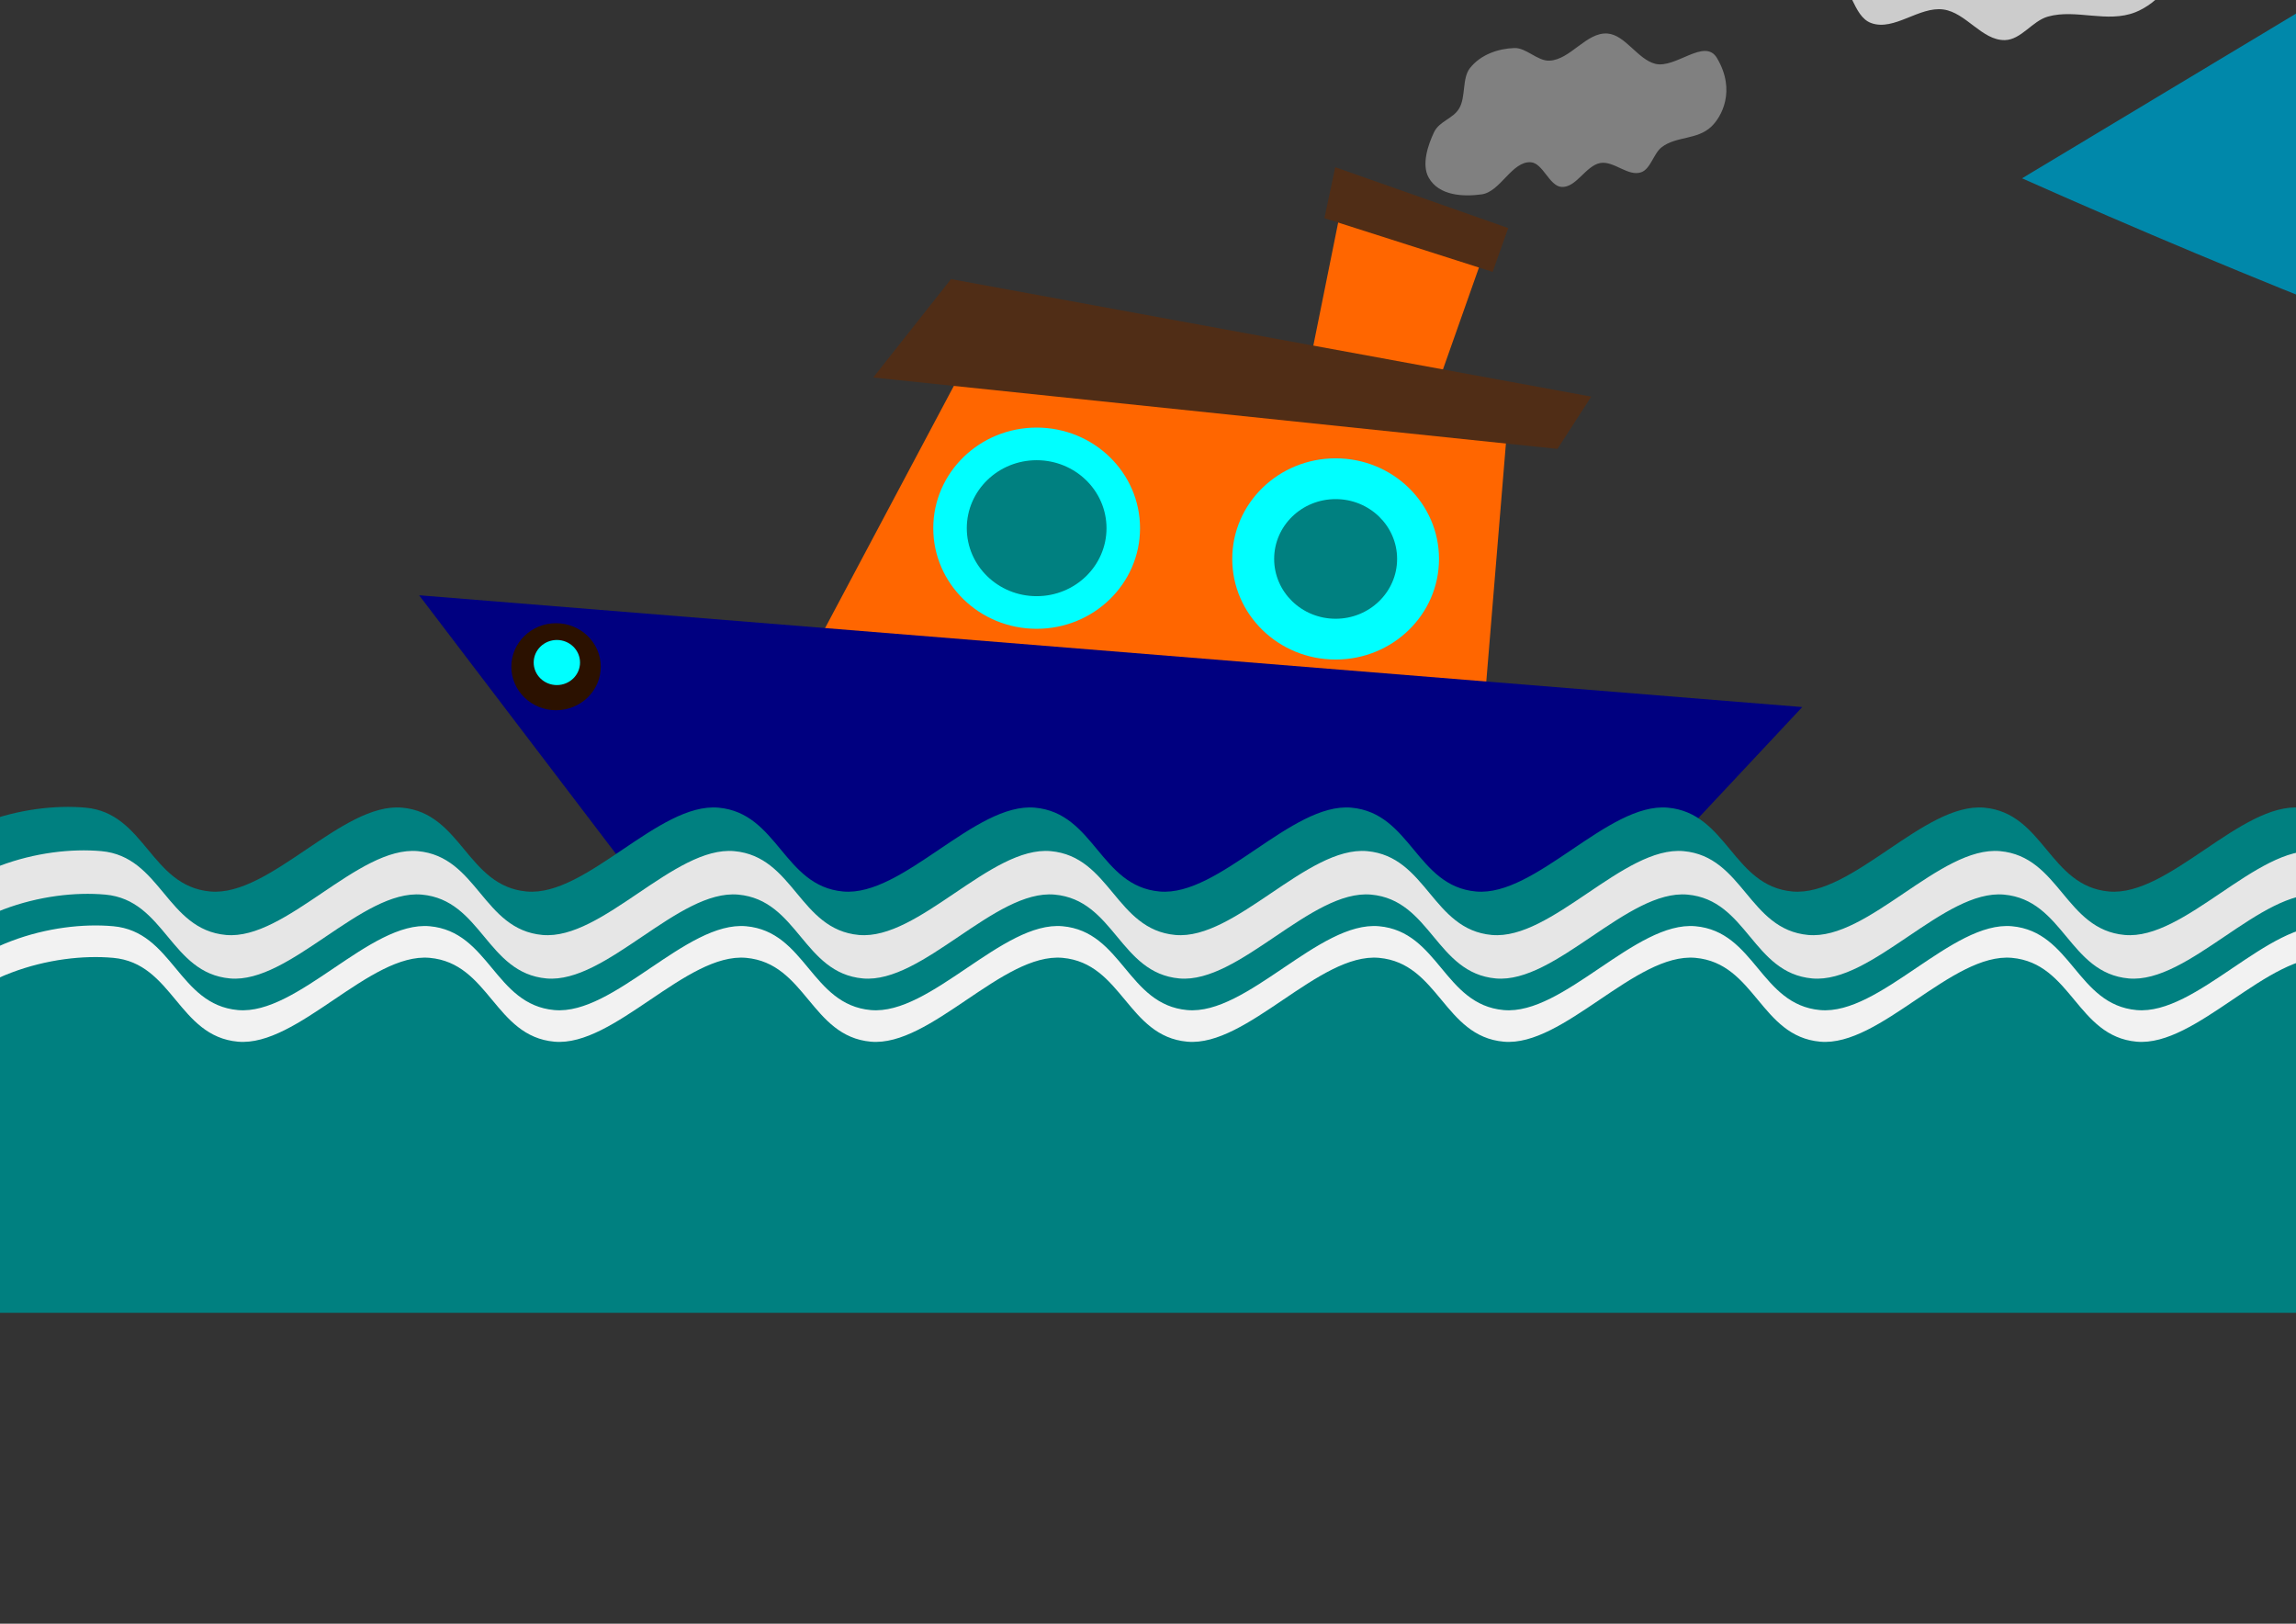<?xml version="1.0" encoding="UTF-8" standalone="no"?>
<!-- Created with Inkscape (http://www.inkscape.org/) -->

<svg
   xmlns:dc="http://purl.org/dc/elements/1.1/"
   xmlns:cc="http://creativecommons.org/ns#"
   xmlns:rdf="http://www.w3.org/1999/02/22-rdf-syntax-ns#"
   xmlns:svg="http://www.w3.org/2000/svg"
   xmlns="http://www.w3.org/2000/svg"
   xmlns:sodipodi="http://sodipodi.sourceforge.net/DTD/sodipodi-0.dtd"
   xmlns:inkscape="http://www.inkscape.org/namespaces/inkscape"
   width="297mm"
   height="210mm"
   viewBox="0 0 1052.362 744.094"
   id="svg2"
   version="1.1"
   inkscape:version="0.91 r13725"
   sodipodi:docname="Boat.svg">
  <rect x="0" y="0" width="1052.362" height="744.094" fill="#333333" stroke="none"/>
  <defs
     id="defs4" />
  <sodipodi:namedview
     id="base"
     pagecolor="#ffffff"
     bordercolor="#666666"
     borderopacity="1.0"
     inkscape:pageopacity="0.0"
     inkscape:pageshadow="2"
     inkscape:zoom="0.27605973"
     inkscape:cx="1046.004"
     inkscape:cy="946.74605"
     inkscape:document-units="px"
     inkscape:current-layer="layer4"
     showgrid="false"
     objecttolerance="10000"
     inkscape:snap-path-clip="true"
     inkscape:snap-path-mask="true"
     guidetolerance="10000"
     showborder="false" />
  <g
     inkscape:label="Layer 1"
     inkscape:groupmode="layer"
     id="layer1"
     transform="translate(0,-308.268)"
     style="display:inline">
    <path
       style="opacity:1;fill:#ff6600;fill-opacity:1;fill-rule:nonzero;stroke:none;stroke-width:0.1;stroke-linecap:round;stroke-linejoin:round;stroke-miterlimit:4;stroke-dasharray:0.1, 0.1;stroke-dashoffset:0;stroke-opacity:1"
       d="m 439.285,481.164 251.02,29.456 -10.246,124.229 -326.582,7.684 z"
       id="rect7422"
       inkscape:connector-curvature="0"
       sodipodi:nodetypes="ccccc" />
    <path
       style="opacity:1;fill:#000080;fill-opacity:1;fill-rule:nonzero;stroke:none;stroke-width:0.1;stroke-linecap:round;stroke-linejoin:round;stroke-miterlimit:4;stroke-dasharray:0.1, 0.1;stroke-dashoffset:0;stroke-opacity:1"
       d="m 192.107,581.06 633.953,51.229 -112.703,120.387 -390.618,0 z"
       id="rect7419"
       inkscape:connector-curvature="0"
       sodipodi:nodetypes="ccccc" />
    <path
       style="opacity:1;fill:#ff6600;fill-opacity:1;fill-rule:nonzero;stroke:none;stroke-width:0.1;stroke-linecap:round;stroke-linejoin:round;stroke-miterlimit:4;stroke-dasharray:0.1, 0.1;stroke-dashoffset:0;stroke-opacity:1"
       d="m 614.646,403.793 68.654,11.678 -38.141,108.021 -54.669,0 z"
       id="rect7472"
       inkscape:connector-curvature="0"
       sodipodi:nodetypes="ccccc" />
    <path
       style="opacity:1;fill:#502d16;fill-opacity:1;fill-rule:nonzero;stroke:none;stroke-width:0.1;stroke-linecap:round;stroke-linejoin:round;stroke-miterlimit:4;stroke-dasharray:0.1, 0.1;stroke-dashoffset:0;stroke-opacity:1"
       d="M 435.888,436.175 729.348,490.029 713.844,513.986 400.242,481.264 Z"
       id="rect7425"
       inkscape:connector-curvature="0"
       sodipodi:nodetypes="ccccc" />
    <ellipse
       style="opacity:1;fill:#00ffff;fill-opacity:1;fill-rule:nonzero;stroke:none;stroke-width:0.1;stroke-linecap:round;stroke-linejoin:round;stroke-miterlimit:4;stroke-dasharray:0.1, 0.1;stroke-dashoffset:0;stroke-opacity:1"
       id="path7428"
       cx="475.145"
       cy="550.323"
       rx="47.386"
       ry="46.106" />
    <ellipse
       ry="46.106"
       rx="47.386"
       cy="564.41"
       cx="612.181"
       id="ellipse7430"
       style="opacity:1;fill:#00ffff;fill-opacity:1;fill-rule:nonzero;stroke:none;stroke-width:0.1;stroke-linecap:round;stroke-linejoin:round;stroke-miterlimit:4;stroke-dasharray:0.1, 0.1;stroke-dashoffset:0;stroke-opacity:1" />
    <ellipse
       ry="19.938"
       rx="20.491"
       cy="613.804"
       cx="254.862"
       id="ellipse7432"
       style="opacity:1;fill:#2b1100;fill-opacity:1;fill-rule:nonzero;stroke:none;stroke-width:0.1;stroke-linecap:round;stroke-linejoin:round;stroke-miterlimit:4;stroke-dasharray:0.1, 0.1;stroke-dashoffset:0;stroke-opacity:1" />
    <ellipse
       style="opacity:1;fill:#00ffff;fill-opacity:1;fill-rule:nonzero;stroke:none;stroke-width:0.1;stroke-linecap:round;stroke-linejoin:round;stroke-miterlimit:4;stroke-dasharray:0.1, 0.1;stroke-dashoffset:0;stroke-opacity:1"
       id="ellipse7434"
       cx="255.236"
       cy="611.883"
       rx="10.619"
       ry="10.332" />
    <ellipse
       ry="31.152"
       rx="32.018"
       cy="550.323"
       cx="475.145"
       id="ellipse7436"
       style="opacity:1;fill:#008080;fill-opacity:1;fill-rule:nonzero;stroke:none;stroke-width:0.1;stroke-linecap:round;stroke-linejoin:round;stroke-miterlimit:4;stroke-dasharray:0.1, 0.1;stroke-dashoffset:0;stroke-opacity:1" />
    <ellipse
       style="opacity:1;fill:#008080;fill-opacity:1;fill-rule:nonzero;stroke:none;stroke-width:0.1;stroke-linecap:round;stroke-linejoin:round;stroke-miterlimit:4;stroke-dasharray:0.1, 0.1;stroke-dashoffset:0;stroke-opacity:1"
       id="ellipse7438"
       cx="612.181"
       cy="564.41"
       rx="28.176"
       ry="27.414" />
    <path
       style="opacity:1;fill:#008080;fill-opacity:1;fill-rule:nonzero;stroke:none;stroke-width:0.1;stroke-linecap:round;stroke-linejoin:round;stroke-miterlimit:4;stroke-dasharray:0.1, 0.1;stroke-dashoffset:0;stroke-opacity:1"
       d="m -48.667,716.815 c 20.087,-30.704 60.535,-40.886 87.889,-38.421 27.354,2.465 29.798,35.956 57.152,38.421 27.354,2.465 60.535,-40.886 87.889,-38.421 27.354,2.465 29.798,35.956 57.152,38.421 27.354,2.465 60.535,-40.886 87.889,-38.421 27.354,2.465 29.798,35.956 57.152,38.421 27.354,2.465 60.535,-40.886 87.889,-38.421 27.354,2.465 29.798,35.956 57.152,38.421 27.354,2.465 60.535,-40.886 87.889,-38.421 27.354,2.465 29.798,35.956 57.152,38.421 27.354,2.465 60.535,-40.886 87.889,-38.421 27.354,2.465 29.798,35.956 57.152,38.421 27.354,2.465 60.535,-40.886 87.889,-38.421 27.354,2.465 29.798,35.956 57.152,38.421 27.354,2.465 60.535,-40.886 87.889,-38.421 27.354,2.465 42.021,10.018 57.152,38.421 15.131,28.404 0,124.229 0,124.229 l -1160.326,0 c 0,0 -20.087,-93.525 0,-124.229 z"
       id="rect7459"
       inkscape:connector-curvature="0"
       sodipodi:nodetypes="zzzzzzzzzzzzzzzzzccz" />
    <path
       sodipodi:nodetypes="zzzzzzzzzzzzzzzzzccz"
       inkscape:connector-curvature="0"
       id="path7462"
       d="m -41.422,736.739 c 20.087,-30.704 60.535,-40.886 87.889,-38.421 27.354,2.465 29.798,35.956 57.152,38.421 27.354,2.465 60.535,-40.886 87.889,-38.421 27.354,2.465 29.798,35.956 57.152,38.421 27.354,2.465 60.535,-40.886 87.889,-38.421 27.354,2.465 29.798,35.956 57.152,38.421 27.354,2.465 60.535,-40.886 87.889,-38.421 27.354,2.465 29.798,35.956 57.152,38.421 27.354,2.465 60.535,-40.886 87.889,-38.421 27.354,2.465 29.798,35.956 57.152,38.421 27.354,2.465 60.535,-40.886 87.889,-38.421 27.354,2.465 29.798,35.956 57.152,38.421 27.354,2.465 60.535,-40.886 87.889,-38.421 27.354,2.465 29.798,35.956 57.152,38.421 27.353,2.465 60.535,-40.886 87.889,-38.421 27.354,2.465 42.021,10.018 57.152,38.421 15.131,28.404 0,124.229 0,124.229 l -1160.326,0 c 0,0 -20.087,-93.525 0,-124.229 z"
       style="opacity:1;fill:#e6e6e6;fill-opacity:1;fill-rule:nonzero;stroke:none;stroke-width:0.1;stroke-linecap:round;stroke-linejoin:round;stroke-miterlimit:4;stroke-dasharray:0.1, 0.1;stroke-dashoffset:0;stroke-opacity:1" />
    <path
       style="opacity:1;fill:#008080;fill-opacity:1;fill-rule:nonzero;stroke:none;stroke-width:0.1;stroke-linecap:round;stroke-linejoin:round;stroke-miterlimit:4;stroke-dasharray:0.1, 0.1;stroke-dashoffset:0;stroke-opacity:1"
       d="m -39.611,756.662 c 20.087,-30.704 60.535,-40.886 87.889,-38.421 27.354,2.465 29.798,35.956 57.152,38.421 27.354,2.465 60.535,-40.886 87.889,-38.421 27.354,2.465 29.798,35.956 57.152,38.421 27.354,2.465 60.535,-40.886 87.889,-38.421 27.354,2.465 29.798,35.956 57.152,38.421 27.354,2.465 60.535,-40.886 87.889,-38.421 27.354,2.465 29.798,35.956 57.152,38.421 27.354,2.465 60.535,-40.886 87.889,-38.421 27.354,2.465 29.798,35.956 57.152,38.421 27.354,2.465 60.535,-40.886 87.889,-38.421 27.354,2.465 29.798,35.956 57.152,38.421 27.354,2.465 60.535,-40.886 87.889,-38.421 27.354,2.465 29.798,35.956 57.152,38.421 27.353,2.465 60.535,-40.886 87.889,-38.421 27.354,2.465 42.021,10.018 57.152,38.421 15.131,28.404 0,124.229 0,124.229 l -1160.326,0 c 0,0 -20.087,-93.525 0,-124.229 z"
       id="path7464"
       inkscape:connector-curvature="0"
       sodipodi:nodetypes="zzzzzzzzzzzzzzzzzccz" />
    <path
       sodipodi:nodetypes="zzzzzzzzzzzzzzzzzccz"
       inkscape:connector-curvature="0"
       id="path7466"
       d="m -35.989,771.151 c 20.087,-30.704 60.535,-40.886 87.889,-38.421 27.354,2.465 29.798,35.956 57.152,38.421 27.354,2.465 60.535,-40.886 87.889,-38.421 27.354,2.465 29.798,35.956 57.152,38.421 27.354,2.465 60.535,-40.886 87.889,-38.421 27.354,2.465 29.798,35.956 57.152,38.421 27.354,2.465 60.535,-40.886 87.889,-38.421 27.354,2.465 29.798,35.956 57.152,38.421 27.354,2.465 60.535,-40.886 87.889,-38.421 27.354,2.465 29.798,35.956 57.152,38.421 27.354,2.465 60.535,-40.886 87.889,-38.421 27.354,2.465 29.798,35.956 57.152,38.421 27.354,2.465 60.535,-40.886 87.889,-38.421 27.354,2.465 29.798,35.956 57.152,38.421 27.353,2.465 60.535,-40.886 87.889,-38.421 27.354,2.465 42.021,10.018 57.152,38.421 15.131,28.404 0,124.229 0,124.229 l -1160.326,0 c 0,0 -20.087,-93.525 0,-124.229 z"
       style="opacity:1;fill:#f2f2f2;fill-opacity:1;fill-rule:nonzero;stroke:none;stroke-width:0.1;stroke-linecap:round;stroke-linejoin:round;stroke-miterlimit:4;stroke-dasharray:0.1, 0.1;stroke-dashoffset:0;stroke-opacity:1" />
    <path
       style="opacity:1;fill:#008080;fill-opacity:1;fill-rule:nonzero;stroke:none;stroke-width:0.1;stroke-linecap:round;stroke-linejoin:round;stroke-miterlimit:4;stroke-dasharray:0.1, 0.1;stroke-dashoffset:0;stroke-opacity:1"
       d="m -35.989,785.641 c 20.087,-30.704 60.535,-40.886 87.889,-38.421 27.354,2.465 29.798,35.956 57.152,38.421 27.354,2.465 60.535,-40.886 87.889,-38.421 27.354,2.465 29.798,35.956 57.152,38.421 27.354,2.465 60.535,-40.886 87.889,-38.421 27.354,2.465 29.798,35.956 57.152,38.421 27.354,2.465 60.535,-40.886 87.889,-38.421 27.354,2.465 29.798,35.956 57.152,38.421 27.354,2.465 60.535,-40.886 87.889,-38.421 27.354,2.465 29.798,35.956 57.152,38.421 27.354,2.465 60.535,-40.886 87.889,-38.421 27.354,2.465 29.798,35.956 57.152,38.421 27.354,2.465 60.535,-40.886 87.889,-38.421 27.354,2.465 29.798,35.956 57.152,38.421 27.353,2.465 60.535,-40.886 87.889,-38.421 27.354,2.465 42.021,10.018 57.152,38.421 15.131,28.404 0,124.229 0,124.229 l -1160.326,0 c 0,0 -20.087,-93.525 0,-124.229 z"
       id="path7468"
       inkscape:connector-curvature="0"
       sodipodi:nodetypes="zzzzzzzzzzzzzzzzzccz" />
    <path
       sodipodi:nodetypes="ccccc"
       inkscape:connector-curvature="0"
       id="path7475"
       d="m 611.997,384.897 79.278,27.891 -7.127,20.092 -77.101,-24.631 z"
       style="opacity:1;fill:#502d16;fill-opacity:1;fill-rule:nonzero;stroke:none;stroke-width:0.1;stroke-linecap:round;stroke-linejoin:round;stroke-miterlimit:4;stroke-dasharray:0.1, 0.1;stroke-dashoffset:0;stroke-opacity:1" />
    <path
       style="opacity:1;fill:#cccccc;fill-opacity:1;fill-rule:nonzero;stroke:none;stroke-width:0.1;stroke-linecap:round;stroke-linejoin:round;stroke-miterlimit:4;stroke-dasharray:0.1, 0.1;stroke-dashoffset:0;stroke-opacity:1"
       d="m 814.044,228.657 c 10.519,-5.954 24.426,-5.76 36.151,-2.824 8.946,2.24 14.354,12.705 23.311,14.898 15.446,3.782 32.532,-9.525 47.521,-4.212 12.668,4.49 17.066,21.792 28.956,28.058 13.887,7.318 41.222,-5.533 46.149,9.371 7.868,23.799 -8.437,36.378 -17.345,39.91 -12.972,5.144 -27.249,-1.623 -40.144,2.014 -7.217,2.035 -12.249,10.638 -19.746,10.776 -10.469,0.193 -17.739,-12.575 -28.109,-14.024 -11.131,-1.555 -22.574,10.036 -33.141,6.208 -8.577,-3.107 -8.815,-18.103 -17.432,-21.097 -13.536,-4.703 -27.889,11.338 -42.03,9.023 -13.567,-2.221 -31.515,-7.892 -35.459,-21.061 -2.773,-9.258 5.6,-19.499 12.686,-26.071 6.078,-5.636 16.592,-4.053 23.115,-9.168 7.019,-5.503 7.754,-17.406 15.515,-21.8 z"
       id="rect7477"
       inkscape:connector-curvature="0"
       sodipodi:nodetypes="aaaaassaaaaaaaaaa" />
    <path
       sodipodi:nodetypes="aaaaassaaaaaaaaaa"
       inkscape:connector-curvature="0"
       id="path7480"
       d="m 673.747,339.474 c 4.945,-6.269 12.984,-8.907 20.278,-9.191 5.565,-0.216 10.625,6.033 16.188,5.782 9.593,-0.433 16.949,-13.161 26.564,-12.431 8.126,0.617 13.877,11.856 21.885,13.871 9.354,2.354 22.693,-12.1 28.302,-2.646 8.957,15.096 1.915,27.159 -2.554,31.409 -6.508,6.19 -15.983,4.301 -22.727,9.42 -3.774,2.865 -5.069,9.894 -9.358,11.486 -5.989,2.224 -12.549,-5.267 -18.786,-4.213 -6.695,1.132 -11.123,11.532 -17.917,10.96 -5.514,-0.464 -8.442,-10.919 -13.958,-11.296 -8.665,-0.593 -13.939,13.504 -22.508,14.705 -8.221,1.152 -19.605,0.762 -24.325,-7.674 -3.319,-5.93 -0.406,-14.772 2.449,-20.788 2.449,-5.16 8.794,-6.149 11.596,-11.032 3.015,-5.254 1.223,-13.736 4.872,-18.362 z"
       style="opacity:1;fill:#808080;fill-opacity:1;fill-rule:nonzero;stroke:none;stroke-width:0.1;stroke-linecap:round;stroke-linejoin:round;stroke-miterlimit:4;stroke-dasharray:0.1, 0.1;stroke-dashoffset:0;stroke-opacity:1" />
  </g>
  <g
     inkscape:groupmode="layer"
     id="layer4"
     inkscape:label="Fish">
    <path
       inkscape:connector-curvature="0"
       id="path7557"
       style="opacity:1;fill:#ffff00;fill-opacity:1;fill-rule:nonzero;stroke:none;stroke-width:0.1;stroke-linecap:round;stroke-linejoin:round;stroke-miterlimit:4;stroke-dasharray:0.1, 0.1;stroke-dashoffset:0;stroke-opacity:1"
       d="m 2498.049,141.729 -99.269,93.338 -44.893,-103.968 c 0,0 -2.721,-38.378 144.161,10.631 z m -102.12,96.778 -99.269,93.338 -44.893,-103.968 c 0,0 -2.72,-38.378 144.161,10.631 z m -93.425,86.674 -99.269,93.338 -44.893,-103.968 c 0,0 -2.721,-38.378 144.161,10.631 z M 1879.524,41.177 2079.127,-79.755 2117.228,110.433 c 0,0 -9.138,65.26 -237.703,-69.256 z m -170.16,136.266 181.509,-146.698 63.352,183.329 c 0,0 -0.271,65.896 -244.862,-36.631 z m -165.593,134.633 181.509,-146.698 63.352,183.329 c 0,0 -0.271,65.896 -244.862,-36.631 z" />
    <path
       style="opacity:1;fill:#0088aa;fill-opacity:1;fill-rule:nonzero;stroke:none;stroke-width:0.1;stroke-linecap:round;stroke-linejoin:round;stroke-miterlimit:4;stroke-dasharray:0.1, 0.1;stroke-dashoffset:0;stroke-opacity:1"
       d="M 8256.845,-1995.573 7433.428,-956.108 C 6001.051,-495.009 5141.373,-555.101 4503.322,-507.262 l -76.71,-819.211 -931.635,818.439 L 2015.874,-572.833 926.796,81.713 C 1139.17,176.326 1351.717,247.374 1555.325,300.63 l 570.021,-387.637 398.325,197.907 -325.788,310.117 c 464.784,54.688 788.145,25.733 788.145,25.733 L 8043.749,-558.827 Z"
       id="rect7534"
       inkscape:connector-curvature="0"
       sodipodi:nodetypes="cccccccccccccc" />
    <ellipse
       ry="40.205"
       rx="110.147"
       cy="145.951"
       cx="2296.971"
       id="ellipse7562"
       style="opacity:1;fill:#000000;fill-opacity:1;fill-rule:nonzero;stroke:none;stroke-width:0.1;stroke-linecap:round;stroke-linejoin:round;stroke-miterlimit:4;stroke-dasharray:0.1, 0.1;stroke-dashoffset:0;stroke-opacity:1"
       transform="matrix(0.972,-0.237,0.237,0.972,0,0)" />
    <ellipse
       style="opacity:1;fill:#ffffff;fill-opacity:1;fill-rule:nonzero;stroke:none;stroke-width:0.1;stroke-linecap:round;stroke-linejoin:round;stroke-miterlimit:4;stroke-dasharray:0.1, 0.1;stroke-dashoffset:0;stroke-opacity:1"
       id="path7560"
       cx="2296.971"
       cy="145.951"
       rx="100.134"
       ry="36.55"
       transform="matrix(0.972,-0.237,0.237,0.972,0,0)" />
    <path
       inkscape:connector-curvature="0"
       style="opacity:1;fill:#0000ff;fill-opacity:1;fill-rule:nonzero;stroke:none;stroke-width:0.1;stroke-linecap:round;stroke-linejoin:round;stroke-miterlimit:4;stroke-dasharray:0.1, 0.1;stroke-dashoffset:0;stroke-opacity:1"
       d="m 2298.221,-442.588 a 28.517,31.276 85.712 0 0 -29.059,30.778 28.517,31.276 85.712 0 0 33.324,26.101 28.517,31.276 85.712 0 0 29.059,-30.778 28.517,31.276 85.712 0 0 -33.324,-26.101 z m 7.66,6.592 a 13.282,14.568 85.712 0 1 15.507,12.149 13.282,14.568 85.712 0 1 -13.521,14.341 13.282,14.568 85.712 0 1 -15.525,-12.164 13.282,14.568 85.712 0 1 13.539,-14.326 z"
       id="path7564" />
  </g>
  <g
     inkscape:groupmode="layer"
     id="layer2"
     inkscape:label="Base"
     sodipodi:insensitive="true"
     style="display:none">
    <rect
       style="opacity:1;fill:#800000;fill-opacity:1;fill-rule:nonzero;stroke:none;stroke-width:0.1;stroke-linecap:round;stroke-linejoin:round;stroke-miterlimit:4;stroke-dasharray:0.1, 0.1;stroke-dashoffset:0;stroke-opacity:1"
       id="rect7511"
       width="977.184"
       height="627.55"
       x="-32.018"
       y="-94.773" />
  </g>
  <g
     inkscape:groupmode="layer"
     id="layer3"
     inkscape:label="Shapes"
     style="display:none">
    <path
       style="opacity:1;fill:#0000ff;fill-opacity:1;fill-rule:nonzero;stroke:none;stroke-width:0.1;stroke-linecap:round;stroke-linejoin:round;stroke-miterlimit:4;stroke-dasharray:0.1, 0.1;stroke-dashoffset:0;stroke-opacity:1"
       d="m 244.616,189.544 10e-6,-90.929 0,0 88.369,0"
       id="path7531"
       inkscape:connector-curvature="0" />
    <path
       style="opacity:1;fill:#0000ff;fill-opacity:1;fill-rule:nonzero;stroke:none;stroke-width:0.1;stroke-linecap:round;stroke-linejoin:round;stroke-miterlimit:4;stroke-dasharray:0.1, 0.1;stroke-dashoffset:0;stroke-opacity:1"
       d="m 350.915,117.826 52.51,0 0,140.878 -140.878,0 -1e-5,-49.949"
       id="rect7518"
       inkscape:connector-curvature="0" />
  </g>
</svg>
